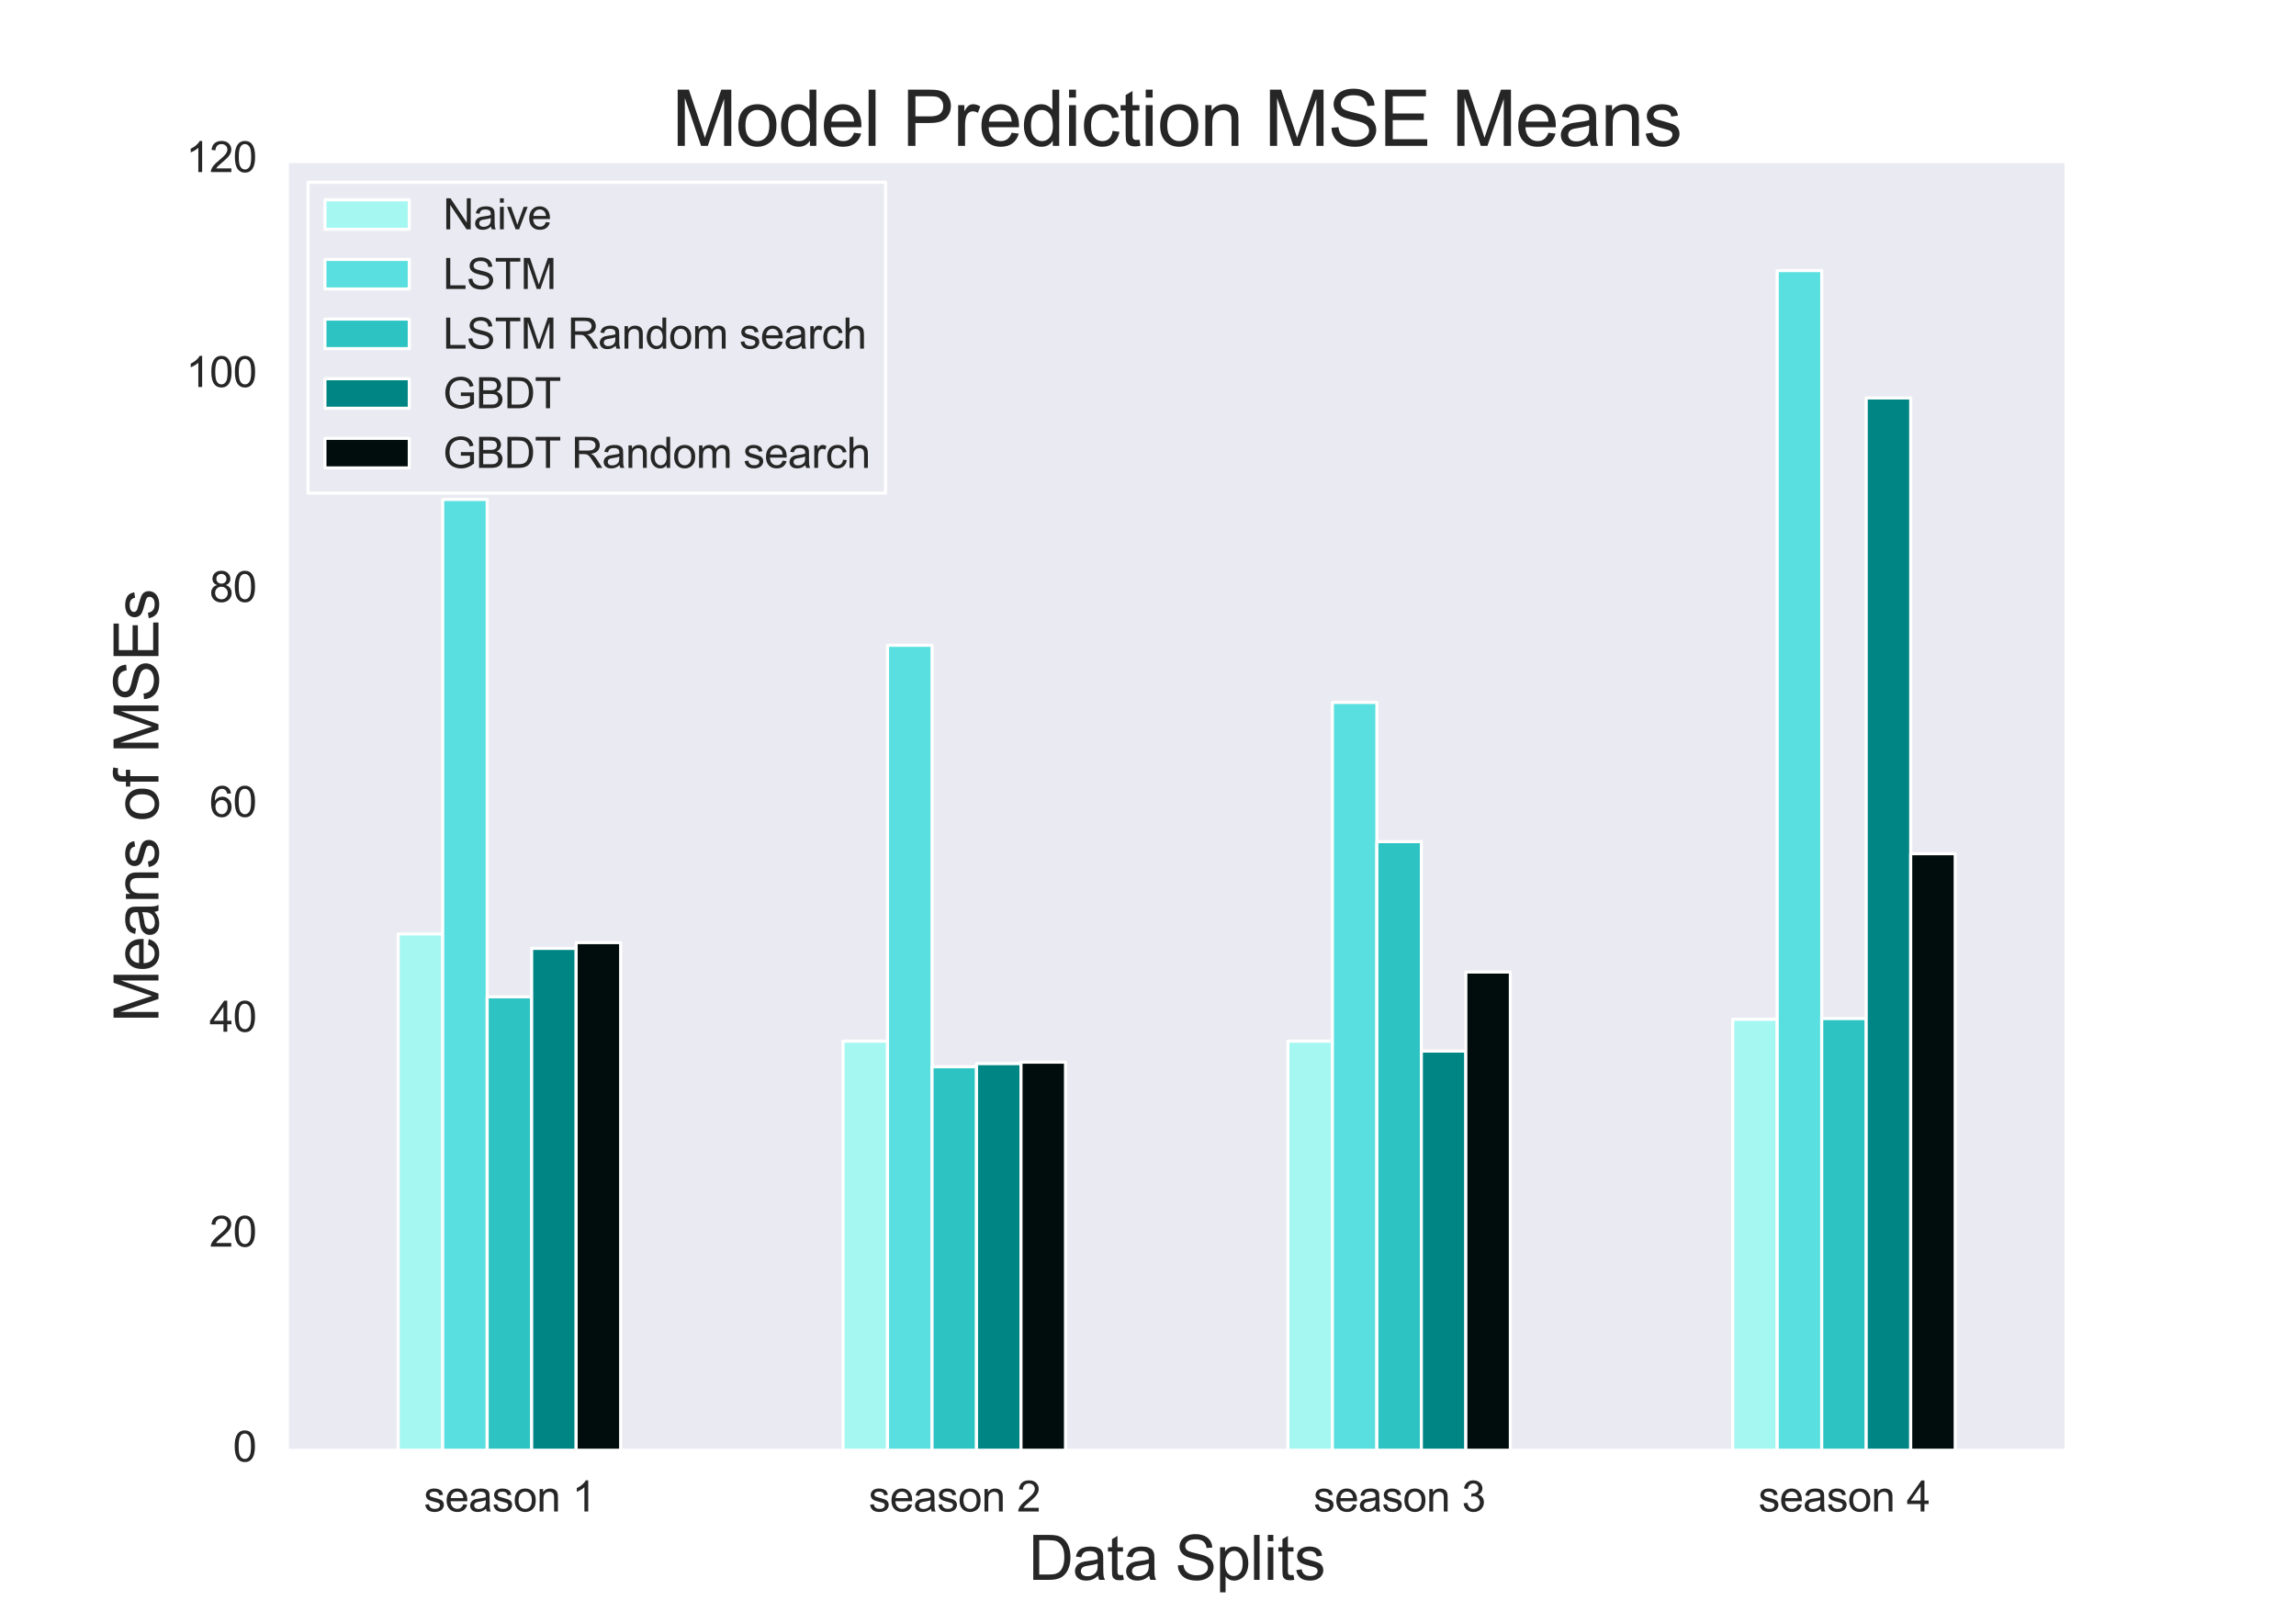 <?xml version="1.0" encoding="utf-8" standalone="no"?>
<!DOCTYPE svg PUBLIC "-//W3C//DTD SVG 1.1//EN"
  "http://www.w3.org/Graphics/SVG/1.1/DTD/svg11.dtd">
<svg xmlns:xlink="http://www.w3.org/1999/xlink" width="748.8pt" height="525.6pt" viewBox="0 0 748.8 525.6" xmlns="http://www.w3.org/2000/svg" version="1.1">
 <defs>
  <style type="text/css">*{stroke-linejoin: round; stroke-linecap: butt}</style>
 </defs>
 <g id="figure_1">
  <g id="patch_1">
   <path d="M 0 525.6 
L 748.8 525.6 
L 748.8 0 
L 0 0 
z
" style="fill: #ffffff"/>
  </g>
  <g id="axes_1">
   <g id="patch_2">
    <path d="M 93.6 473.04 
L 673.92 473.04 
L 673.92 52.56 
L 93.6 52.56 
z
" style="fill: #eaeaf2"/>
   </g>
   <g id="matplotlib.axis_1">
    <g id="xtick_1">
     <g id="text_1">
      <!-- season 1 -->
      <g style="fill: #262626" transform="translate(138.239 492.882) scale(0.138 -0.138)">
       <defs>
        <path id="ArialMT-73" d="M 197 991 
L 753 1078 
Q 800 744 1014 566 
Q 1228 388 1613 388 
Q 2000 388 2187 545 
Q 2375 703 2375 916 
Q 2375 1106 2209 1216 
Q 2094 1291 1634 1406 
Q 1016 1563 777 1677 
Q 538 1791 414 1992 
Q 291 2194 291 2438 
Q 291 2659 392 2848 
Q 494 3038 669 3163 
Q 800 3259 1026 3326 
Q 1253 3394 1513 3394 
Q 1903 3394 2198 3281 
Q 2494 3169 2634 2976 
Q 2775 2784 2828 2463 
L 2278 2388 
Q 2241 2644 2061 2787 
Q 1881 2931 1553 2931 
Q 1166 2931 1000 2803 
Q 834 2675 834 2503 
Q 834 2394 903 2306 
Q 972 2216 1119 2156 
Q 1203 2125 1616 2013 
Q 2213 1853 2448 1751 
Q 2684 1650 2818 1456 
Q 2953 1263 2953 975 
Q 2953 694 2789 445 
Q 2625 197 2315 61 
Q 2006 -75 1616 -75 
Q 969 -75 630 194 
Q 291 463 197 991 
z
" transform="scale(0.016)"/>
        <path id="ArialMT-65" d="M 2694 1069 
L 3275 997 
Q 3138 488 2766 206 
Q 2394 -75 1816 -75 
Q 1088 -75 661 373 
Q 234 822 234 1631 
Q 234 2469 665 2931 
Q 1097 3394 1784 3394 
Q 2450 3394 2872 2941 
Q 3294 2488 3294 1666 
Q 3294 1616 3291 1516 
L 816 1516 
Q 847 969 1125 678 
Q 1403 388 1819 388 
Q 2128 388 2347 550 
Q 2566 713 2694 1069 
z
M 847 1978 
L 2700 1978 
Q 2663 2397 2488 2606 
Q 2219 2931 1791 2931 
Q 1403 2931 1139 2672 
Q 875 2413 847 1978 
z
" transform="scale(0.016)"/>
        <path id="ArialMT-61" d="M 2588 409 
Q 2275 144 1986 34 
Q 1697 -75 1366 -75 
Q 819 -75 525 192 
Q 231 459 231 875 
Q 231 1119 342 1320 
Q 453 1522 633 1644 
Q 813 1766 1038 1828 
Q 1203 1872 1538 1913 
Q 2219 1994 2541 2106 
Q 2544 2222 2544 2253 
Q 2544 2597 2384 2738 
Q 2169 2928 1744 2928 
Q 1347 2928 1158 2789 
Q 969 2650 878 2297 
L 328 2372 
Q 403 2725 575 2942 
Q 747 3159 1072 3276 
Q 1397 3394 1825 3394 
Q 2250 3394 2515 3294 
Q 2781 3194 2906 3042 
Q 3031 2891 3081 2659 
Q 3109 2516 3109 2141 
L 3109 1391 
Q 3109 606 3145 398 
Q 3181 191 3288 0 
L 2700 0 
Q 2613 175 2588 409 
z
M 2541 1666 
Q 2234 1541 1622 1453 
Q 1275 1403 1131 1340 
Q 988 1278 909 1158 
Q 831 1038 831 891 
Q 831 666 1001 516 
Q 1172 366 1500 366 
Q 1825 366 2078 508 
Q 2331 650 2450 897 
Q 2541 1088 2541 1459 
L 2541 1666 
z
" transform="scale(0.016)"/>
        <path id="ArialMT-6f" d="M 213 1659 
Q 213 2581 725 3025 
Q 1153 3394 1769 3394 
Q 2453 3394 2887 2945 
Q 3322 2497 3322 1706 
Q 3322 1066 3130 698 
Q 2938 331 2570 128 
Q 2203 -75 1769 -75 
Q 1072 -75 642 372 
Q 213 819 213 1659 
z
M 791 1659 
Q 791 1022 1069 705 
Q 1347 388 1769 388 
Q 2188 388 2466 706 
Q 2744 1025 2744 1678 
Q 2744 2294 2464 2611 
Q 2184 2928 1769 2928 
Q 1347 2928 1069 2612 
Q 791 2297 791 1659 
z
" transform="scale(0.016)"/>
        <path id="ArialMT-6e" d="M 422 0 
L 422 3319 
L 928 3319 
L 928 2847 
Q 1294 3394 1984 3394 
Q 2284 3394 2536 3286 
Q 2788 3178 2913 3003 
Q 3038 2828 3088 2588 
Q 3119 2431 3119 2041 
L 3119 0 
L 2556 0 
L 2556 2019 
Q 2556 2363 2490 2533 
Q 2425 2703 2258 2804 
Q 2091 2906 1866 2906 
Q 1506 2906 1245 2678 
Q 984 2450 984 1813 
L 984 0 
L 422 0 
z
" transform="scale(0.016)"/>
        <path id="ArialMT-20" transform="scale(0.016)"/>
        <path id="ArialMT-31" d="M 2384 0 
L 1822 0 
L 1822 3584 
Q 1619 3391 1289 3197 
Q 959 3003 697 2906 
L 697 3450 
Q 1169 3672 1522 3987 
Q 1875 4303 2022 4600 
L 2384 4600 
L 2384 0 
z
" transform="scale(0.016)"/>
       </defs>
       <use xlink:href="#ArialMT-73"/>
       <use xlink:href="#ArialMT-65" x="50"/>
       <use xlink:href="#ArialMT-61" x="105.615"/>
       <use xlink:href="#ArialMT-73" x="161.23"/>
       <use xlink:href="#ArialMT-6f" x="211.23"/>
       <use xlink:href="#ArialMT-6e" x="266.846"/>
       <use xlink:href="#ArialMT-20" x="322.461"/>
       <use xlink:href="#ArialMT-31" x="350.244"/>
      </g>
     </g>
    </g>
    <g id="xtick_2">
     <g id="text_2">
      <!-- season 2 -->
      <g style="fill: #262626" transform="translate(283.319 492.882) scale(0.138 -0.138)">
       <defs>
        <path id="ArialMT-32" d="M 3222 541 
L 3222 0 
L 194 0 
Q 188 203 259 391 
Q 375 700 629 1000 
Q 884 1300 1366 1694 
Q 2113 2306 2375 2664 
Q 2638 3022 2638 3341 
Q 2638 3675 2398 3904 
Q 2159 4134 1775 4134 
Q 1369 4134 1125 3890 
Q 881 3647 878 3216 
L 300 3275 
Q 359 3922 746 4261 
Q 1134 4600 1788 4600 
Q 2447 4600 2831 4234 
Q 3216 3869 3216 3328 
Q 3216 3053 3103 2787 
Q 2991 2522 2730 2228 
Q 2469 1934 1863 1422 
Q 1356 997 1212 845 
Q 1069 694 975 541 
L 3222 541 
z
" transform="scale(0.016)"/>
       </defs>
       <use xlink:href="#ArialMT-73"/>
       <use xlink:href="#ArialMT-65" x="50"/>
       <use xlink:href="#ArialMT-61" x="105.615"/>
       <use xlink:href="#ArialMT-73" x="161.23"/>
       <use xlink:href="#ArialMT-6f" x="211.23"/>
       <use xlink:href="#ArialMT-6e" x="266.846"/>
       <use xlink:href="#ArialMT-20" x="322.461"/>
       <use xlink:href="#ArialMT-32" x="350.244"/>
      </g>
     </g>
    </g>
    <g id="xtick_3">
     <g id="text_3">
      <!-- season 3 -->
      <g style="fill: #262626" transform="translate(428.399 492.882) scale(0.138 -0.138)">
       <defs>
        <path id="ArialMT-33" d="M 269 1209 
L 831 1284 
Q 928 806 1161 595 
Q 1394 384 1728 384 
Q 2125 384 2398 659 
Q 2672 934 2672 1341 
Q 2672 1728 2419 1979 
Q 2166 2231 1775 2231 
Q 1616 2231 1378 2169 
L 1441 2663 
Q 1497 2656 1531 2656 
Q 1891 2656 2178 2843 
Q 2466 3031 2466 3422 
Q 2466 3731 2256 3934 
Q 2047 4138 1716 4138 
Q 1388 4138 1169 3931 
Q 950 3725 888 3313 
L 325 3413 
Q 428 3978 793 4289 
Q 1159 4600 1703 4600 
Q 2078 4600 2393 4439 
Q 2709 4278 2876 4000 
Q 3044 3722 3044 3409 
Q 3044 3113 2884 2869 
Q 2725 2625 2413 2481 
Q 2819 2388 3044 2092 
Q 3269 1797 3269 1353 
Q 3269 753 2831 336 
Q 2394 -81 1725 -81 
Q 1122 -81 723 278 
Q 325 638 269 1209 
z
" transform="scale(0.016)"/>
       </defs>
       <use xlink:href="#ArialMT-73"/>
       <use xlink:href="#ArialMT-65" x="50"/>
       <use xlink:href="#ArialMT-61" x="105.615"/>
       <use xlink:href="#ArialMT-73" x="161.23"/>
       <use xlink:href="#ArialMT-6f" x="211.23"/>
       <use xlink:href="#ArialMT-6e" x="266.846"/>
       <use xlink:href="#ArialMT-20" x="322.461"/>
       <use xlink:href="#ArialMT-33" x="350.244"/>
      </g>
     </g>
    </g>
    <g id="xtick_4">
     <g id="text_4">
      <!-- season 4 -->
      <g style="fill: #262626" transform="translate(573.479 492.882) scale(0.138 -0.138)">
       <defs>
        <path id="ArialMT-34" d="M 2069 0 
L 2069 1097 
L 81 1097 
L 81 1613 
L 2172 4581 
L 2631 4581 
L 2631 1613 
L 3250 1613 
L 3250 1097 
L 2631 1097 
L 2631 0 
L 2069 0 
z
M 2069 1613 
L 2069 3678 
L 634 1613 
L 2069 1613 
z
" transform="scale(0.016)"/>
       </defs>
       <use xlink:href="#ArialMT-73"/>
       <use xlink:href="#ArialMT-65" x="50"/>
       <use xlink:href="#ArialMT-61" x="105.615"/>
       <use xlink:href="#ArialMT-73" x="161.23"/>
       <use xlink:href="#ArialMT-6f" x="211.23"/>
       <use xlink:href="#ArialMT-6e" x="266.846"/>
       <use xlink:href="#ArialMT-20" x="322.461"/>
       <use xlink:href="#ArialMT-34" x="350.244"/>
      </g>
     </g>
    </g>
    <g id="text_5">
     <!-- Data Splits -->
     <g style="fill: #262626" transform="translate(335.407 515.174) scale(0.2 -0.2)">
      <defs>
       <path id="ArialMT-44" d="M 494 0 
L 494 4581 
L 2072 4581 
Q 2606 4581 2888 4516 
Q 3281 4425 3559 4188 
Q 3922 3881 4101 3404 
Q 4281 2928 4281 2316 
Q 4281 1794 4159 1391 
Q 4038 988 3847 723 
Q 3656 459 3429 307 
Q 3203 156 2883 78 
Q 2563 0 2147 0 
L 494 0 
z
M 1100 541 
L 2078 541 
Q 2531 541 2789 625 
Q 3047 709 3200 863 
Q 3416 1078 3536 1442 
Q 3656 1806 3656 2325 
Q 3656 3044 3420 3430 
Q 3184 3816 2847 3947 
Q 2603 4041 2063 4041 
L 1100 4041 
L 1100 541 
z
" transform="scale(0.016)"/>
       <path id="ArialMT-74" d="M 1650 503 
L 1731 6 
Q 1494 -44 1306 -44 
Q 1000 -44 831 53 
Q 663 150 594 308 
Q 525 466 525 972 
L 525 2881 
L 113 2881 
L 113 3319 
L 525 3319 
L 525 4141 
L 1084 4478 
L 1084 3319 
L 1650 3319 
L 1650 2881 
L 1084 2881 
L 1084 941 
Q 1084 700 1114 631 
Q 1144 563 1211 522 
Q 1278 481 1403 481 
Q 1497 481 1650 503 
z
" transform="scale(0.016)"/>
       <path id="ArialMT-53" d="M 288 1472 
L 859 1522 
Q 900 1178 1048 958 
Q 1197 738 1509 602 
Q 1822 466 2213 466 
Q 2559 466 2825 569 
Q 3091 672 3220 851 
Q 3350 1031 3350 1244 
Q 3350 1459 3225 1620 
Q 3100 1781 2813 1891 
Q 2628 1963 1997 2114 
Q 1366 2266 1113 2400 
Q 784 2572 623 2826 
Q 463 3081 463 3397 
Q 463 3744 659 4045 
Q 856 4347 1234 4503 
Q 1613 4659 2075 4659 
Q 2584 4659 2973 4495 
Q 3363 4331 3572 4012 
Q 3781 3694 3797 3291 
L 3216 3247 
Q 3169 3681 2898 3903 
Q 2628 4125 2100 4125 
Q 1550 4125 1298 3923 
Q 1047 3722 1047 3438 
Q 1047 3191 1225 3031 
Q 1400 2872 2139 2705 
Q 2878 2538 3153 2413 
Q 3553 2228 3743 1945 
Q 3934 1663 3934 1294 
Q 3934 928 3725 604 
Q 3516 281 3123 101 
Q 2731 -78 2241 -78 
Q 1619 -78 1198 103 
Q 778 284 539 648 
Q 300 1013 288 1472 
z
" transform="scale(0.016)"/>
       <path id="ArialMT-70" d="M 422 -1272 
L 422 3319 
L 934 3319 
L 934 2888 
Q 1116 3141 1344 3267 
Q 1572 3394 1897 3394 
Q 2322 3394 2647 3175 
Q 2972 2956 3137 2557 
Q 3303 2159 3303 1684 
Q 3303 1175 3120 767 
Q 2938 359 2589 142 
Q 2241 -75 1856 -75 
Q 1575 -75 1351 44 
Q 1128 163 984 344 
L 984 -1272 
L 422 -1272 
z
M 931 1641 
Q 931 1000 1190 694 
Q 1450 388 1819 388 
Q 2194 388 2461 705 
Q 2728 1022 2728 1688 
Q 2728 2322 2467 2637 
Q 2206 2953 1844 2953 
Q 1484 2953 1207 2617 
Q 931 2281 931 1641 
z
" transform="scale(0.016)"/>
       <path id="ArialMT-6c" d="M 409 0 
L 409 4581 
L 972 4581 
L 972 0 
L 409 0 
z
" transform="scale(0.016)"/>
       <path id="ArialMT-69" d="M 425 3934 
L 425 4581 
L 988 4581 
L 988 3934 
L 425 3934 
z
M 425 0 
L 425 3319 
L 988 3319 
L 988 0 
L 425 0 
z
" transform="scale(0.016)"/>
      </defs>
      <use xlink:href="#ArialMT-44"/>
      <use xlink:href="#ArialMT-61" x="72.217"/>
      <use xlink:href="#ArialMT-74" x="127.832"/>
      <use xlink:href="#ArialMT-61" x="155.615"/>
      <use xlink:href="#ArialMT-20" x="211.23"/>
      <use xlink:href="#ArialMT-53" x="239.014"/>
      <use xlink:href="#ArialMT-70" x="305.713"/>
      <use xlink:href="#ArialMT-6c" x="361.328"/>
      <use xlink:href="#ArialMT-69" x="383.545"/>
      <use xlink:href="#ArialMT-74" x="405.762"/>
      <use xlink:href="#ArialMT-73" x="433.545"/>
     </g>
    </g>
   </g>
   <g id="matplotlib.axis_2">
    <g id="ytick_1">
     <g id="text_6">
      <!-- 0 -->
      <g style="fill: #262626" transform="translate(75.954 476.595) scale(0.138 -0.138)">
       <defs>
        <path id="ArialMT-30" d="M 266 2259 
Q 266 3072 433 3567 
Q 600 4063 929 4331 
Q 1259 4600 1759 4600 
Q 2128 4600 2406 4451 
Q 2684 4303 2865 4023 
Q 3047 3744 3150 3342 
Q 3253 2941 3253 2259 
Q 3253 1453 3087 958 
Q 2922 463 2592 192 
Q 2263 -78 1759 -78 
Q 1097 -78 719 397 
Q 266 969 266 2259 
z
M 844 2259 
Q 844 1131 1108 757 
Q 1372 384 1759 384 
Q 2147 384 2411 759 
Q 2675 1134 2675 2259 
Q 2675 3391 2411 3762 
Q 2147 4134 1753 4134 
Q 1366 4134 1134 3806 
Q 844 3388 844 2259 
z
" transform="scale(0.016)"/>
       </defs>
       <use xlink:href="#ArialMT-30"/>
      </g>
     </g>
    </g>
    <g id="ytick_2">
     <g id="text_7">
      <!-- 20 -->
      <g style="fill: #262626" transform="translate(68.307 406.515) scale(0.138 -0.138)">
       <use xlink:href="#ArialMT-32"/>
       <use xlink:href="#ArialMT-30" x="55.615"/>
      </g>
     </g>
    </g>
    <g id="ytick_3">
     <g id="text_8">
      <!-- 40 -->
      <g style="fill: #262626" transform="translate(68.307 336.435) scale(0.138 -0.138)">
       <use xlink:href="#ArialMT-34"/>
       <use xlink:href="#ArialMT-30" x="55.615"/>
      </g>
     </g>
    </g>
    <g id="ytick_4">
     <g id="text_9">
      <!-- 60 -->
      <g style="fill: #262626" transform="translate(68.307 266.355) scale(0.138 -0.138)">
       <defs>
        <path id="ArialMT-36" d="M 3184 3459 
L 2625 3416 
Q 2550 3747 2413 3897 
Q 2184 4138 1850 4138 
Q 1581 4138 1378 3988 
Q 1113 3794 959 3422 
Q 806 3050 800 2363 
Q 1003 2672 1297 2822 
Q 1591 2972 1913 2972 
Q 2475 2972 2870 2558 
Q 3266 2144 3266 1488 
Q 3266 1056 3080 686 
Q 2894 316 2569 119 
Q 2244 -78 1831 -78 
Q 1128 -78 684 439 
Q 241 956 241 2144 
Q 241 3472 731 4075 
Q 1159 4600 1884 4600 
Q 2425 4600 2770 4297 
Q 3116 3994 3184 3459 
z
M 888 1484 
Q 888 1194 1011 928 
Q 1134 663 1356 523 
Q 1578 384 1822 384 
Q 2178 384 2434 671 
Q 2691 959 2691 1453 
Q 2691 1928 2437 2201 
Q 2184 2475 1800 2475 
Q 1419 2475 1153 2201 
Q 888 1928 888 1484 
z
" transform="scale(0.016)"/>
       </defs>
       <use xlink:href="#ArialMT-36"/>
       <use xlink:href="#ArialMT-30" x="55.615"/>
      </g>
     </g>
    </g>
    <g id="ytick_5">
     <g id="text_10">
      <!-- 80 -->
      <g style="fill: #262626" transform="translate(68.307 196.275) scale(0.138 -0.138)">
       <defs>
        <path id="ArialMT-38" d="M 1131 2484 
Q 781 2613 612 2850 
Q 444 3088 444 3419 
Q 444 3919 803 4259 
Q 1163 4600 1759 4600 
Q 2359 4600 2725 4251 
Q 3091 3903 3091 3403 
Q 3091 3084 2923 2848 
Q 2756 2613 2416 2484 
Q 2838 2347 3058 2040 
Q 3278 1734 3278 1309 
Q 3278 722 2862 322 
Q 2447 -78 1769 -78 
Q 1091 -78 675 323 
Q 259 725 259 1325 
Q 259 1772 486 2073 
Q 713 2375 1131 2484 
z
M 1019 3438 
Q 1019 3113 1228 2906 
Q 1438 2700 1772 2700 
Q 2097 2700 2305 2904 
Q 2513 3109 2513 3406 
Q 2513 3716 2298 3927 
Q 2084 4138 1766 4138 
Q 1444 4138 1231 3931 
Q 1019 3725 1019 3438 
z
M 838 1322 
Q 838 1081 952 856 
Q 1066 631 1291 507 
Q 1516 384 1775 384 
Q 2178 384 2440 643 
Q 2703 903 2703 1303 
Q 2703 1709 2433 1975 
Q 2163 2241 1756 2241 
Q 1359 2241 1098 1978 
Q 838 1716 838 1322 
z
" transform="scale(0.016)"/>
       </defs>
       <use xlink:href="#ArialMT-38"/>
       <use xlink:href="#ArialMT-30" x="55.615"/>
      </g>
     </g>
    </g>
    <g id="ytick_6">
     <g id="text_11">
      <!-- 100 -->
      <g style="fill: #262626" transform="translate(60.661 126.195) scale(0.138 -0.138)">
       <use xlink:href="#ArialMT-31"/>
       <use xlink:href="#ArialMT-30" x="55.615"/>
       <use xlink:href="#ArialMT-30" x="111.23"/>
      </g>
     </g>
    </g>
    <g id="ytick_7">
     <g id="text_12">
      <!-- 120 -->
      <g style="fill: #262626" transform="translate(60.661 56.115) scale(0.138 -0.138)">
       <use xlink:href="#ArialMT-31"/>
       <use xlink:href="#ArialMT-32" x="55.615"/>
       <use xlink:href="#ArialMT-30" x="111.23"/>
      </g>
     </g>
    </g>
    <g id="text_13">
     <!-- Means of MSEs -->
     <g style="fill: #262626" transform="translate(51.686 333.378) rotate(-90) scale(0.2 -0.2)">
      <defs>
       <path id="ArialMT-4d" d="M 475 0 
L 475 4581 
L 1388 4581 
L 2472 1338 
Q 2622 884 2691 659 
Q 2769 909 2934 1394 
L 4031 4581 
L 4847 4581 
L 4847 0 
L 4263 0 
L 4263 3834 
L 2931 0 
L 2384 0 
L 1059 3900 
L 1059 0 
L 475 0 
z
" transform="scale(0.016)"/>
       <path id="ArialMT-66" d="M 556 0 
L 556 2881 
L 59 2881 
L 59 3319 
L 556 3319 
L 556 3672 
Q 556 4006 616 4169 
Q 697 4388 901 4523 
Q 1106 4659 1475 4659 
Q 1713 4659 2000 4603 
L 1916 4113 
Q 1741 4144 1584 4144 
Q 1328 4144 1222 4034 
Q 1116 3925 1116 3625 
L 1116 3319 
L 1763 3319 
L 1763 2881 
L 1116 2881 
L 1116 0 
L 556 0 
z
" transform="scale(0.016)"/>
       <path id="ArialMT-45" d="M 506 0 
L 506 4581 
L 3819 4581 
L 3819 4041 
L 1113 4041 
L 1113 2638 
L 3647 2638 
L 3647 2100 
L 1113 2100 
L 1113 541 
L 3925 541 
L 3925 0 
L 506 0 
z
" transform="scale(0.016)"/>
      </defs>
      <use xlink:href="#ArialMT-4d"/>
      <use xlink:href="#ArialMT-65" x="83.301"/>
      <use xlink:href="#ArialMT-61" x="138.916"/>
      <use xlink:href="#ArialMT-6e" x="194.531"/>
      <use xlink:href="#ArialMT-73" x="250.146"/>
      <use xlink:href="#ArialMT-20" x="300.146"/>
      <use xlink:href="#ArialMT-6f" x="327.93"/>
      <use xlink:href="#ArialMT-66" x="383.545"/>
      <use xlink:href="#ArialMT-20" x="411.328"/>
      <use xlink:href="#ArialMT-4d" x="439.111"/>
      <use xlink:href="#ArialMT-53" x="522.412"/>
      <use xlink:href="#ArialMT-45" x="589.111"/>
      <use xlink:href="#ArialMT-73" x="655.811"/>
     </g>
    </g>
   </g>
   <g id="patch_3">
    <path d="M 129.87 473.04 
L 144.378 473.04 
L 144.378 304.538 
L 129.87 304.538 
z
" clip-path="url(#pc23a01addd)" style="fill: #a5f7f2; stroke: #ffffff; stroke-linejoin: miter"/>
   </g>
   <g id="patch_4">
    <path d="M 274.95 473.04 
L 289.458 473.04 
L 289.458 339.515 
L 274.95 339.515 
z
" clip-path="url(#pc23a01addd)" style="fill: #a5f7f2; stroke: #ffffff; stroke-linejoin: miter"/>
   </g>
   <g id="patch_5">
    <path d="M 420.03 473.04 
L 434.538 473.04 
L 434.538 339.515 
L 420.03 339.515 
z
" clip-path="url(#pc23a01addd)" style="fill: #a5f7f2; stroke: #ffffff; stroke-linejoin: miter"/>
   </g>
   <g id="patch_6">
    <path d="M 565.11 473.04 
L 579.618 473.04 
L 579.618 332.384 
L 565.11 332.384 
z
" clip-path="url(#pc23a01addd)" style="fill: #a5f7f2; stroke: #ffffff; stroke-linejoin: miter"/>
   </g>
   <g id="patch_7">
    <path d="M 144.378 473.04 
L 158.886 473.04 
L 158.886 162.887 
L 144.378 162.887 
z
" clip-path="url(#pc23a01addd)" style="fill: #59dfdf; stroke: #ffffff; stroke-linejoin: miter"/>
   </g>
   <g id="patch_8">
    <path d="M 289.458 473.04 
L 303.966 473.04 
L 303.966 210.428 
L 289.458 210.428 
z
" clip-path="url(#pc23a01addd)" style="fill: #59dfdf; stroke: #ffffff; stroke-linejoin: miter"/>
   </g>
   <g id="patch_9">
    <path d="M 434.538 473.04 
L 449.046 473.04 
L 449.046 229.063 
L 434.538 229.063 
z
" clip-path="url(#pc23a01addd)" style="fill: #59dfdf; stroke: #ffffff; stroke-linejoin: miter"/>
   </g>
   <g id="patch_10">
    <path d="M 579.618 473.04 
L 594.126 473.04 
L 594.126 88.231 
L 579.618 88.231 
z
" clip-path="url(#pc23a01addd)" style="fill: #59dfdf; stroke: #ffffff; stroke-linejoin: miter"/>
   </g>
   <g id="patch_11">
    <path d="M 158.886 473.04 
L 173.394 473.04 
L 173.394 325.057 
L 158.886 325.057 
z
" clip-path="url(#pc23a01addd)" style="fill: #2dc3c3; stroke: #ffffff; stroke-linejoin: miter"/>
   </g>
   <g id="patch_12">
    <path d="M 303.966 473.04 
L 318.474 473.04 
L 318.474 347.858 
L 303.966 347.858 
z
" clip-path="url(#pc23a01addd)" style="fill: #2dc3c3; stroke: #ffffff; stroke-linejoin: miter"/>
   </g>
   <g id="patch_13">
    <path d="M 449.046 473.04 
L 463.554 473.04 
L 463.554 274.454 
L 449.046 274.454 
z
" clip-path="url(#pc23a01addd)" style="fill: #2dc3c3; stroke: #ffffff; stroke-linejoin: miter"/>
   </g>
   <g id="patch_14">
    <path d="M 594.126 473.04 
L 608.634 473.04 
L 608.634 332.151 
L 594.126 332.151 
z
" clip-path="url(#pc23a01addd)" style="fill: #2dc3c3; stroke: #ffffff; stroke-linejoin: miter"/>
   </g>
   <g id="patch_15">
    <path d="M 173.394 473.04 
L 187.902 473.04 
L 187.902 309.262 
L 173.394 309.262 
z
" clip-path="url(#pc23a01addd)" style="fill: #008585; stroke: #ffffff; stroke-linejoin: miter"/>
   </g>
   <g id="patch_16">
    <path d="M 318.474 473.04 
L 332.982 473.04 
L 332.982 346.835 
L 318.474 346.835 
z
" clip-path="url(#pc23a01addd)" style="fill: #008585; stroke: #ffffff; stroke-linejoin: miter"/>
   </g>
   <g id="patch_17">
    <path d="M 463.554 473.04 
L 478.062 473.04 
L 478.062 342.749 
L 463.554 342.749 
z
" clip-path="url(#pc23a01addd)" style="fill: #008585; stroke: #ffffff; stroke-linejoin: miter"/>
   </g>
   <g id="patch_18">
    <path d="M 608.634 473.04 
L 623.142 473.04 
L 623.142 129.766 
L 608.634 129.766 
z
" clip-path="url(#pc23a01addd)" style="fill: #008585; stroke: #ffffff; stroke-linejoin: miter"/>
   </g>
   <g id="patch_19">
    <path d="M 187.902 473.04 
L 202.41 473.04 
L 202.41 307.388 
L 187.902 307.388 
z
" clip-path="url(#pc23a01addd)" style="fill: #010c0c; stroke: #ffffff; stroke-linejoin: miter"/>
   </g>
   <g id="patch_20">
    <path d="M 332.982 473.04 
L 347.49 473.04 
L 347.49 346.372 
L 332.982 346.372 
z
" clip-path="url(#pc23a01addd)" style="fill: #010c0c; stroke: #ffffff; stroke-linejoin: miter"/>
   </g>
   <g id="patch_21">
    <path d="M 478.062 473.04 
L 492.57 473.04 
L 492.57 316.963 
L 478.062 316.963 
z
" clip-path="url(#pc23a01addd)" style="fill: #010c0c; stroke: #ffffff; stroke-linejoin: miter"/>
   </g>
   <g id="patch_22">
    <path d="M 623.142 473.04 
L 637.65 473.04 
L 637.65 278.4 
L 623.142 278.4 
z
" clip-path="url(#pc23a01addd)" style="fill: #010c0c; stroke: #ffffff; stroke-linejoin: miter"/>
   </g>
   <g id="patch_23">
    <path d="M 93.6 473.04 
L 93.6 52.56 
" style="fill: none; stroke: #ffffff; stroke-width: 1.25; stroke-linejoin: miter; stroke-linecap: square"/>
   </g>
   <g id="patch_24">
    <path d="M 673.92 473.04 
L 673.92 52.56 
" style="fill: none; stroke: #ffffff; stroke-width: 1.25; stroke-linejoin: miter; stroke-linecap: square"/>
   </g>
   <g id="patch_25">
    <path d="M 93.6 473.04 
L 673.92 473.04 
" style="fill: none; stroke: #ffffff; stroke-width: 1.25; stroke-linejoin: miter; stroke-linecap: square"/>
   </g>
   <g id="patch_26">
    <path d="M 93.6 52.56 
L 673.92 52.56 
" style="fill: none; stroke: #ffffff; stroke-width: 1.25; stroke-linejoin: miter; stroke-linecap: square"/>
   </g>
   <g id="text_14">
    <!-- Model Prediction MSE Means -->
    <g style="fill: #262626" transform="translate(219.114 47.56) scale(0.25 -0.25)">
     <defs>
      <path id="ArialMT-64" d="M 2575 0 
L 2575 419 
Q 2259 -75 1647 -75 
Q 1250 -75 917 144 
Q 584 363 401 755 
Q 219 1147 219 1656 
Q 219 2153 384 2558 
Q 550 2963 881 3178 
Q 1213 3394 1622 3394 
Q 1922 3394 2156 3267 
Q 2391 3141 2538 2938 
L 2538 4581 
L 3097 4581 
L 3097 0 
L 2575 0 
z
M 797 1656 
Q 797 1019 1065 703 
Q 1334 388 1700 388 
Q 2069 388 2326 689 
Q 2584 991 2584 1609 
Q 2584 2291 2321 2609 
Q 2059 2928 1675 2928 
Q 1300 2928 1048 2622 
Q 797 2316 797 1656 
z
" transform="scale(0.016)"/>
      <path id="ArialMT-50" d="M 494 0 
L 494 4581 
L 2222 4581 
Q 2678 4581 2919 4538 
Q 3256 4481 3484 4323 
Q 3713 4166 3852 3881 
Q 3991 3597 3991 3256 
Q 3991 2672 3619 2267 
Q 3247 1863 2275 1863 
L 1100 1863 
L 1100 0 
L 494 0 
z
M 1100 2403 
L 2284 2403 
Q 2872 2403 3119 2622 
Q 3366 2841 3366 3238 
Q 3366 3525 3220 3729 
Q 3075 3934 2838 4000 
Q 2684 4041 2272 4041 
L 1100 4041 
L 1100 2403 
z
" transform="scale(0.016)"/>
      <path id="ArialMT-72" d="M 416 0 
L 416 3319 
L 922 3319 
L 922 2816 
Q 1116 3169 1280 3281 
Q 1444 3394 1641 3394 
Q 1925 3394 2219 3213 
L 2025 2691 
Q 1819 2813 1613 2813 
Q 1428 2813 1281 2702 
Q 1134 2591 1072 2394 
Q 978 2094 978 1738 
L 978 0 
L 416 0 
z
" transform="scale(0.016)"/>
      <path id="ArialMT-63" d="M 2588 1216 
L 3141 1144 
Q 3050 572 2676 248 
Q 2303 -75 1759 -75 
Q 1078 -75 664 370 
Q 250 816 250 1647 
Q 250 2184 428 2587 
Q 606 2991 970 3192 
Q 1334 3394 1763 3394 
Q 2303 3394 2647 3120 
Q 2991 2847 3088 2344 
L 2541 2259 
Q 2463 2594 2264 2762 
Q 2066 2931 1784 2931 
Q 1359 2931 1093 2626 
Q 828 2322 828 1663 
Q 828 994 1084 691 
Q 1341 388 1753 388 
Q 2084 388 2306 591 
Q 2528 794 2588 1216 
z
" transform="scale(0.016)"/>
     </defs>
     <use xlink:href="#ArialMT-4d"/>
     <use xlink:href="#ArialMT-6f" x="83.301"/>
     <use xlink:href="#ArialMT-64" x="138.916"/>
     <use xlink:href="#ArialMT-65" x="194.531"/>
     <use xlink:href="#ArialMT-6c" x="250.146"/>
     <use xlink:href="#ArialMT-20" x="272.363"/>
     <use xlink:href="#ArialMT-50" x="300.146"/>
     <use xlink:href="#ArialMT-72" x="366.846"/>
     <use xlink:href="#ArialMT-65" x="400.146"/>
     <use xlink:href="#ArialMT-64" x="455.762"/>
     <use xlink:href="#ArialMT-69" x="511.377"/>
     <use xlink:href="#ArialMT-63" x="533.594"/>
     <use xlink:href="#ArialMT-74" x="583.594"/>
     <use xlink:href="#ArialMT-69" x="611.377"/>
     <use xlink:href="#ArialMT-6f" x="633.594"/>
     <use xlink:href="#ArialMT-6e" x="689.209"/>
     <use xlink:href="#ArialMT-20" x="744.824"/>
     <use xlink:href="#ArialMT-4d" x="772.607"/>
     <use xlink:href="#ArialMT-53" x="855.908"/>
     <use xlink:href="#ArialMT-45" x="922.607"/>
     <use xlink:href="#ArialMT-20" x="989.307"/>
     <use xlink:href="#ArialMT-4d" x="1017.09"/>
     <use xlink:href="#ArialMT-65" x="1100.391"/>
     <use xlink:href="#ArialMT-61" x="1156.006"/>
     <use xlink:href="#ArialMT-6e" x="1211.621"/>
     <use xlink:href="#ArialMT-73" x="1267.236"/>
    </g>
   </g>
   <g id="legend_1">
    <g id="patch_27">
     <path d="M 100.475 160.809 
L 288.805 160.809 
L 288.805 59.435 
L 100.475 59.435 
z
" style="fill: #eaeaf2; stroke: #ffffff; stroke-linejoin: miter"/>
    </g>
    <g id="patch_28">
     <path d="M 105.975 74.777 
L 133.475 74.777 
L 133.475 65.152 
L 105.975 65.152 
z
" style="fill: #a5f7f2; stroke: #ffffff; stroke-linejoin: miter"/>
    </g>
    <g id="text_15">
     <!-- Naive -->
     <g style="fill: #262626" transform="translate(144.475 74.777) scale(0.138 -0.138)">
      <defs>
       <path id="ArialMT-4e" d="M 488 0 
L 488 4581 
L 1109 4581 
L 3516 984 
L 3516 4581 
L 4097 4581 
L 4097 0 
L 3475 0 
L 1069 3600 
L 1069 0 
L 488 0 
z
" transform="scale(0.016)"/>
       <path id="ArialMT-76" d="M 1344 0 
L 81 3319 
L 675 3319 
L 1388 1331 
Q 1503 1009 1600 663 
Q 1675 925 1809 1294 
L 2547 3319 
L 3125 3319 
L 1869 0 
L 1344 0 
z
" transform="scale(0.016)"/>
      </defs>
      <use xlink:href="#ArialMT-4e"/>
      <use xlink:href="#ArialMT-61" x="72.217"/>
      <use xlink:href="#ArialMT-69" x="127.832"/>
      <use xlink:href="#ArialMT-76" x="150.049"/>
      <use xlink:href="#ArialMT-65" x="200.049"/>
     </g>
    </g>
    <g id="patch_29">
     <path d="M 105.975 94.227 
L 133.475 94.227 
L 133.475 84.602 
L 105.975 84.602 
z
" style="fill: #59dfdf; stroke: #ffffff; stroke-linejoin: miter"/>
    </g>
    <g id="text_16">
     <!-- LSTM -->
     <g style="fill: #262626" transform="translate(144.475 94.227) scale(0.138 -0.138)">
      <defs>
       <path id="ArialMT-4c" d="M 469 0 
L 469 4581 
L 1075 4581 
L 1075 541 
L 3331 541 
L 3331 0 
L 469 0 
z
" transform="scale(0.016)"/>
       <path id="ArialMT-54" d="M 1659 0 
L 1659 4041 
L 150 4041 
L 150 4581 
L 3781 4581 
L 3781 4041 
L 2266 4041 
L 2266 0 
L 1659 0 
z
" transform="scale(0.016)"/>
      </defs>
      <use xlink:href="#ArialMT-4c"/>
      <use xlink:href="#ArialMT-53" x="55.615"/>
      <use xlink:href="#ArialMT-54" x="122.314"/>
      <use xlink:href="#ArialMT-4d" x="183.398"/>
     </g>
    </g>
    <g id="patch_30">
     <path d="M 105.975 113.677 
L 133.475 113.677 
L 133.475 104.052 
L 105.975 104.052 
z
" style="fill: #2dc3c3; stroke: #ffffff; stroke-linejoin: miter"/>
    </g>
    <g id="text_17">
     <!-- LSTM Random search -->
     <g style="fill: #262626" transform="translate(144.475 113.677) scale(0.138 -0.138)">
      <defs>
       <path id="ArialMT-52" d="M 503 0 
L 503 4581 
L 2534 4581 
Q 3147 4581 3465 4457 
Q 3784 4334 3975 4021 
Q 4166 3709 4166 3331 
Q 4166 2844 3850 2509 
Q 3534 2175 2875 2084 
Q 3116 1969 3241 1856 
Q 3506 1613 3744 1247 
L 4541 0 
L 3778 0 
L 3172 953 
Q 2906 1366 2734 1584 
Q 2563 1803 2427 1890 
Q 2291 1978 2150 2013 
Q 2047 2034 1813 2034 
L 1109 2034 
L 1109 0 
L 503 0 
z
M 1109 2559 
L 2413 2559 
Q 2828 2559 3062 2645 
Q 3297 2731 3419 2920 
Q 3541 3109 3541 3331 
Q 3541 3656 3305 3865 
Q 3069 4075 2559 4075 
L 1109 4075 
L 1109 2559 
z
" transform="scale(0.016)"/>
       <path id="ArialMT-6d" d="M 422 0 
L 422 3319 
L 925 3319 
L 925 2853 
Q 1081 3097 1340 3245 
Q 1600 3394 1931 3394 
Q 2300 3394 2536 3241 
Q 2772 3088 2869 2813 
Q 3263 3394 3894 3394 
Q 4388 3394 4653 3120 
Q 4919 2847 4919 2278 
L 4919 0 
L 4359 0 
L 4359 2091 
Q 4359 2428 4304 2576 
Q 4250 2725 4106 2815 
Q 3963 2906 3769 2906 
Q 3419 2906 3187 2673 
Q 2956 2441 2956 1928 
L 2956 0 
L 2394 0 
L 2394 2156 
Q 2394 2531 2256 2718 
Q 2119 2906 1806 2906 
Q 1569 2906 1367 2781 
Q 1166 2656 1075 2415 
Q 984 2175 984 1722 
L 984 0 
L 422 0 
z
" transform="scale(0.016)"/>
       <path id="ArialMT-68" d="M 422 0 
L 422 4581 
L 984 4581 
L 984 2938 
Q 1378 3394 1978 3394 
Q 2347 3394 2619 3248 
Q 2891 3103 3008 2847 
Q 3125 2591 3125 2103 
L 3125 0 
L 2563 0 
L 2563 2103 
Q 2563 2525 2380 2717 
Q 2197 2909 1863 2909 
Q 1613 2909 1392 2779 
Q 1172 2650 1078 2428 
Q 984 2206 984 1816 
L 984 0 
L 422 0 
z
" transform="scale(0.016)"/>
      </defs>
      <use xlink:href="#ArialMT-4c"/>
      <use xlink:href="#ArialMT-53" x="55.615"/>
      <use xlink:href="#ArialMT-54" x="122.314"/>
      <use xlink:href="#ArialMT-4d" x="183.398"/>
      <use xlink:href="#ArialMT-20" x="266.699"/>
      <use xlink:href="#ArialMT-52" x="294.482"/>
      <use xlink:href="#ArialMT-61" x="366.699"/>
      <use xlink:href="#ArialMT-6e" x="422.314"/>
      <use xlink:href="#ArialMT-64" x="477.93"/>
      <use xlink:href="#ArialMT-6f" x="533.545"/>
      <use xlink:href="#ArialMT-6d" x="589.16"/>
      <use xlink:href="#ArialMT-20" x="672.461"/>
      <use xlink:href="#ArialMT-73" x="700.244"/>
      <use xlink:href="#ArialMT-65" x="750.244"/>
      <use xlink:href="#ArialMT-61" x="805.859"/>
      <use xlink:href="#ArialMT-72" x="861.475"/>
      <use xlink:href="#ArialMT-63" x="894.775"/>
      <use xlink:href="#ArialMT-68" x="944.775"/>
     </g>
    </g>
    <g id="patch_31">
     <path d="M 105.975 133.126 
L 133.475 133.126 
L 133.475 123.501 
L 105.975 123.501 
z
" style="fill: #008585; stroke: #ffffff; stroke-linejoin: miter"/>
    </g>
    <g id="text_18">
     <!-- GBDT -->
     <g style="fill: #262626" transform="translate(144.475 133.126) scale(0.138 -0.138)">
      <defs>
       <path id="ArialMT-47" d="M 2638 1797 
L 2638 2334 
L 4578 2338 
L 4578 638 
Q 4131 281 3656 101 
Q 3181 -78 2681 -78 
Q 2006 -78 1454 211 
Q 903 500 622 1047 
Q 341 1594 341 2269 
Q 341 2938 620 3517 
Q 900 4097 1425 4378 
Q 1950 4659 2634 4659 
Q 3131 4659 3532 4498 
Q 3934 4338 4162 4050 
Q 4391 3763 4509 3300 
L 3963 3150 
Q 3859 3500 3706 3700 
Q 3553 3900 3268 4020 
Q 2984 4141 2638 4141 
Q 2222 4141 1919 4014 
Q 1616 3888 1430 3681 
Q 1244 3475 1141 3228 
Q 966 2803 966 2306 
Q 966 1694 1177 1281 
Q 1388 869 1791 669 
Q 2194 469 2647 469 
Q 3041 469 3416 620 
Q 3791 772 3984 944 
L 3984 1797 
L 2638 1797 
z
" transform="scale(0.016)"/>
       <path id="ArialMT-42" d="M 469 0 
L 469 4581 
L 2188 4581 
Q 2713 4581 3030 4442 
Q 3347 4303 3526 4014 
Q 3706 3725 3706 3409 
Q 3706 3116 3547 2856 
Q 3388 2597 3066 2438 
Q 3481 2316 3704 2022 
Q 3928 1728 3928 1328 
Q 3928 1006 3792 729 
Q 3656 453 3456 303 
Q 3256 153 2954 76 
Q 2653 0 2216 0 
L 469 0 
z
M 1075 2656 
L 2066 2656 
Q 2469 2656 2644 2709 
Q 2875 2778 2992 2937 
Q 3109 3097 3109 3338 
Q 3109 3566 3000 3739 
Q 2891 3913 2687 3977 
Q 2484 4041 1991 4041 
L 1075 4041 
L 1075 2656 
z
M 1075 541 
L 2216 541 
Q 2509 541 2628 563 
Q 2838 600 2978 687 
Q 3119 775 3209 942 
Q 3300 1109 3300 1328 
Q 3300 1584 3169 1773 
Q 3038 1963 2805 2039 
Q 2572 2116 2134 2116 
L 1075 2116 
L 1075 541 
z
" transform="scale(0.016)"/>
      </defs>
      <use xlink:href="#ArialMT-47"/>
      <use xlink:href="#ArialMT-42" x="77.783"/>
      <use xlink:href="#ArialMT-44" x="144.482"/>
      <use xlink:href="#ArialMT-54" x="216.699"/>
     </g>
    </g>
    <g id="patch_32">
     <path d="M 105.975 152.576 
L 133.475 152.576 
L 133.475 142.951 
L 105.975 142.951 
z
" style="fill: #010c0c; stroke: #ffffff; stroke-linejoin: miter"/>
    </g>
    <g id="text_19">
     <!-- GBDT Random search -->
     <g style="fill: #262626" transform="translate(144.475 152.576) scale(0.138 -0.138)">
      <use xlink:href="#ArialMT-47"/>
      <use xlink:href="#ArialMT-42" x="77.783"/>
      <use xlink:href="#ArialMT-44" x="144.482"/>
      <use xlink:href="#ArialMT-54" x="216.699"/>
      <use xlink:href="#ArialMT-20" x="276.033"/>
      <use xlink:href="#ArialMT-52" x="303.816"/>
      <use xlink:href="#ArialMT-61" x="376.033"/>
      <use xlink:href="#ArialMT-6e" x="431.648"/>
      <use xlink:href="#ArialMT-64" x="487.264"/>
      <use xlink:href="#ArialMT-6f" x="542.879"/>
      <use xlink:href="#ArialMT-6d" x="598.494"/>
      <use xlink:href="#ArialMT-20" x="681.795"/>
      <use xlink:href="#ArialMT-73" x="709.578"/>
      <use xlink:href="#ArialMT-65" x="759.578"/>
      <use xlink:href="#ArialMT-61" x="815.193"/>
      <use xlink:href="#ArialMT-72" x="870.809"/>
      <use xlink:href="#ArialMT-63" x="904.109"/>
      <use xlink:href="#ArialMT-68" x="954.109"/>
     </g>
    </g>
   </g>
  </g>
 </g>
 <defs>
  <clipPath id="pc23a01addd">
   <rect x="93.6" y="52.56" width="580.32" height="420.48"/>
  </clipPath>
 </defs>
</svg>
